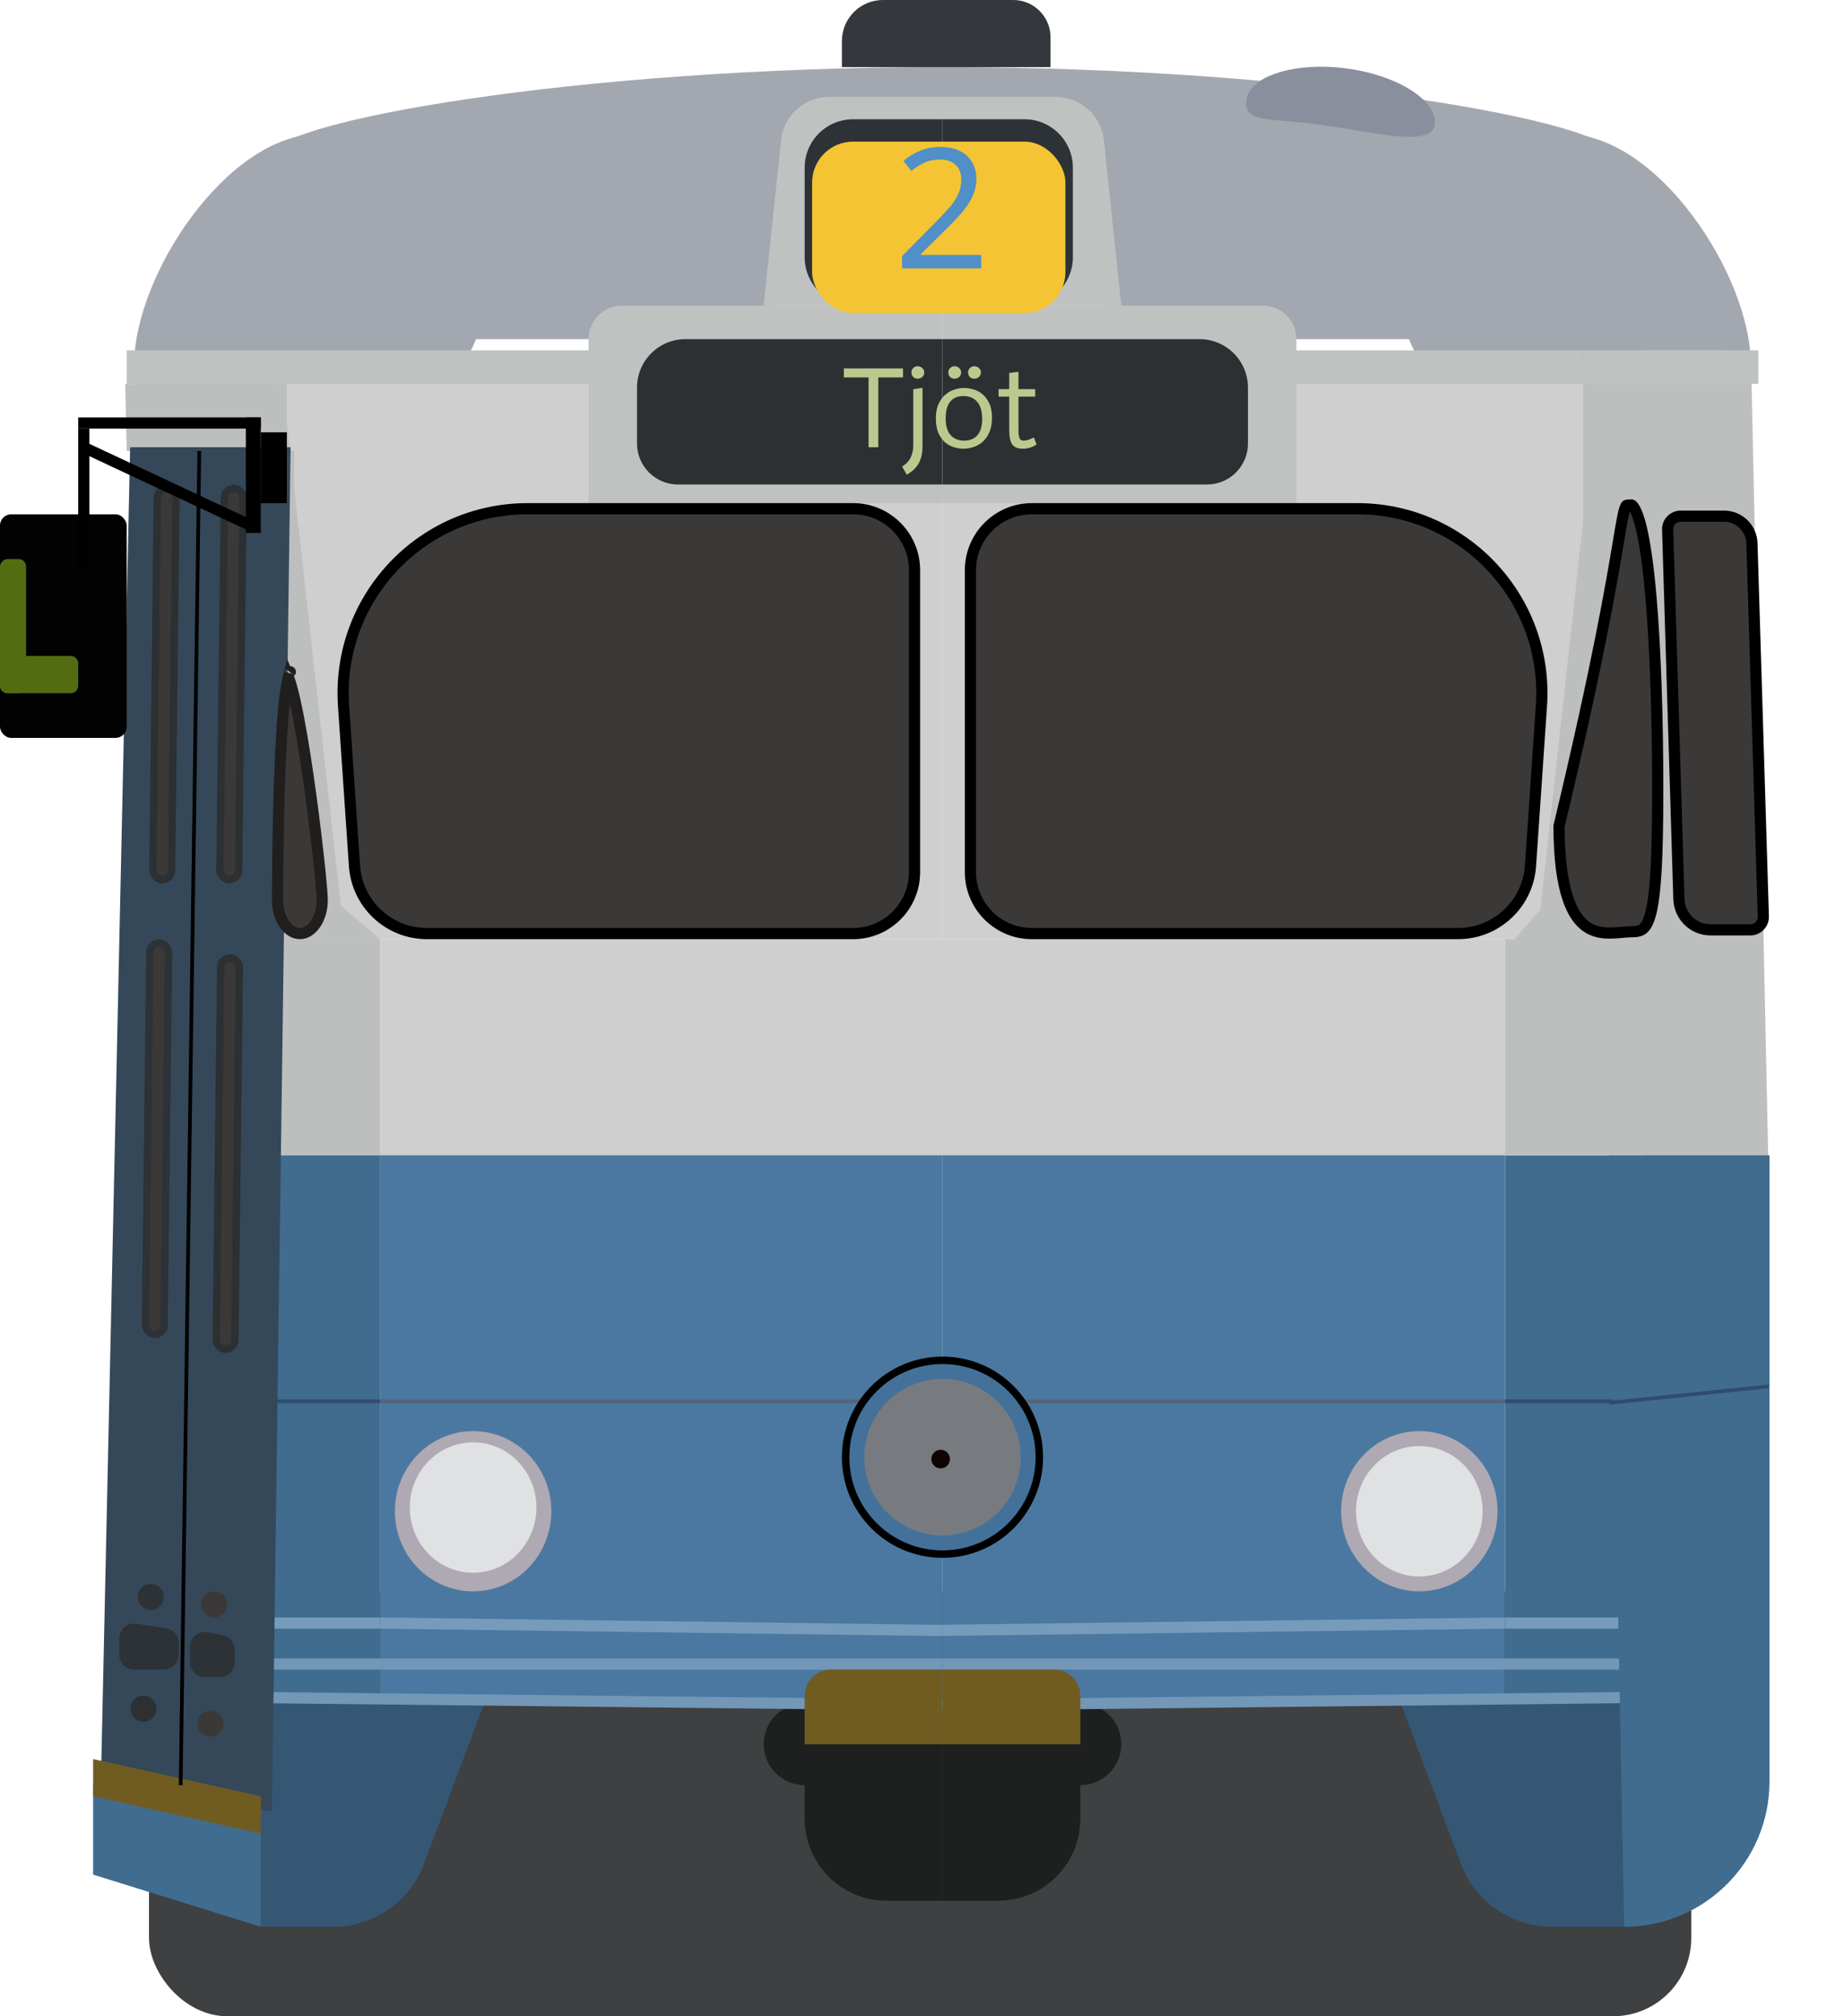 <svg width="495" height="541" viewBox="0 0 495 541" fill="none" xmlns="http://www.w3.org/2000/svg">
<rect x="40" y="427" width="414" height="114" rx="21" fill="#121415" fill-opacity="0.81"/>
<path d="M129.5 80C129.5 104.301 109.801 108 85.5 108C61.2 108 36 122.301 36 98C36 73.7 61.2 36 85.5 36C109.801 36 129.5 55.7 129.5 80Z" fill="#A3A7B0"/>
<rect x="102" y="309" width="151" height="148" fill="#4B78A0"/>
<path d="M102 376H253" stroke="#576379"/>
<line x1="102.02" y1="435.5" x2="253.02" y2="437.5" stroke="#779BBB" stroke-width="3"/>
<line x1="70" y1="455.5" x2="102" y2="455.5" stroke="#4D6D87" stroke-width="3"/>
<path d="M73 252H102V310H73V252Z" fill="#BDBFBF"/>
<path d="M73 310H102V457H70L73 310Z" fill="#406C90"/>
<path d="M73 376H102" stroke="#2F4C6E"/>
<line x1="70" y1="435.5" x2="102" y2="435.5" stroke="#779BBB" stroke-width="3"/>
<path d="M70 457H130L113.827 500.129C110.021 510.277 100.32 517 89.482 517H70V457Z" fill="#355774"/>
<line x1="70" y1="446.5" x2="253" y2="446.5" stroke="#7297B7" stroke-width="3"/>
<path d="M73 100H253V252H73V100Z" fill="#CFCFCF"/>
<g filter="url(#filter0_d_182_512)">
<line x1="164" y1="95.5" x2="81" y2="95.5" stroke="#BFC2C1" stroke-width="9"/>
</g>
<rect x="73" y="43" width="135" height="48" fill="#A3A7B0"/>
<path d="M433 41.5C433 50.06 352.411 57 253 57C153.589 57 73 50.06 73 41.5C73 32.94 153.589 18 253 18C352.411 18 433 32.94 433 41.5Z" fill="#A3A7B0"/>
<path d="M209.663 37.641C210.359 31.024 215.938 26 222.592 26H253V82H205L209.663 37.641Z" fill="#BFC2C1"/>
<path d="M158 91C158 86.029 162.029 82 167 82H253V135H158V91Z" fill="#BFC2C1"/>
<path d="M216 45C216 37.82 221.82 32 229 32H253V82H229C221.82 82 216 76.18 216 69V45Z" fill="#2D3236"/>
<path d="M253 91H184C176.82 91 171 96.82 171 104V119C171 125.075 175.925 130 182 130H253V91Z" fill="#2D3032"/>
<path d="M216 468H253V510H238C225.85 510 216 500.15 216 488V468Z" fill="#1E2020"/>
<circle cx="216" cy="468" r="11" fill="#1E2020"/>
<line x1="70.016" y1="455.5" x2="253.016" y2="457.5" stroke="#7297B7" stroke-width="3"/>
<path d="M216 455C216 451.134 219.134 448 223 448H253V468H216V455Z" fill="#705C21"/>
<path d="M376.5 80C376.5 104.301 396.199 108 420.5 108C444.801 108 470 122.301 470 98C470 73.7 444.801 36 420.5 36C396.199 36 376.5 55.7 376.5 80Z" fill="#A3A7B0"/>
<rect width="151" height="148" transform="matrix(-1 0 0 1 404 309)" fill="#4B78A0"/>
<path d="M404 376H253" stroke="#576379"/>
<line y1="-1.5" x2="151.013" y2="-1.5" transform="matrix(-1 0.013 0.013 1 404 437)" stroke="#779BBB" stroke-width="3"/>
<line y1="-1.5" x2="32" y2="-1.5" transform="matrix(-1 -1.54267e-09 -1.54267e-09 1 436 457)" stroke="#4D6D87" stroke-width="3"/>
<path d="M433 310H404V457H436L433 310Z" fill="#406C90"/>
<path d="M444 376H404" stroke="#2F4C6E"/>
<line y1="-1.5" x2="32" y2="-1.5" transform="matrix(-1 0 0 1 436 437)" stroke="#779BBB" stroke-width="3"/>
<path d="M436 457H376L392.173 500.129C395.979 510.277 405.68 517 416.518 517H436V457Z" fill="#355774"/>
<line y1="-1.5" x2="183" y2="-1.5" transform="matrix(-1 2.35286e-10 2.35286e-10 1 436 448)" stroke="#7297B7" stroke-width="3"/>
<path d="M425.5 100H253V252H433L425.5 100Z" fill="#CFCFCF"/>
<g filter="url(#filter1_d_182_512)">
<line y1="-4.5" x2="82" y2="-4.5" transform="matrix(1 0 0 -1 343 91)" stroke="#BFC2C1" stroke-width="9"/>
</g>
<rect width="135" height="48" transform="matrix(-1 0 0 1 433 43)" fill="#A3A7B0"/>
<path d="M296.337 37.641C295.641 31.024 290.062 26 283.408 26H253V82H301L296.337 37.641Z" fill="#BFC2C1"/>
<path d="M348 91C348 86.029 343.971 82 339 82H253V135H348V91Z" fill="#BFC2C1"/>
<path d="M288 45C288 37.82 282.18 32 275 32H253V82H275C282.18 82 288 76.18 288 69V45Z" fill="#2D3236"/>
<path d="M253 91H322C329.18 91 335 96.82 335 104V119C335 125.075 330.075 130 324 130H253V91Z" fill="#2D3032"/>
<path d="M290 468H253V510H268C280.15 510 290 500.15 290 488V468Z" fill="#1E2020"/>
<circle cx="11" cy="11" r="11" transform="matrix(-1 0 0 1 301 457)" fill="#1E2020"/>
<line y1="-1.5" x2="183.011" y2="-1.5" transform="matrix(-1 0.011 0.011 1 436 457)" stroke="#7297B7" stroke-width="3"/>
<path d="M290 455C290 451.134 286.866 448 283 448H253V468H290V455Z" fill="#705C21"/>
<rect x="102" y="252" width="302" height="58" fill="#CFCFCF"/>
<path d="M76 104.5L91.5 243L102 252H76L76 104.5Z" fill="#BDBFBF"/>
<path d="M92.222 189.377C90.266 160.776 112.939 136.5 141.606 136.5H229C238.113 136.5 245.5 143.887 245.5 153V234C245.5 243.113 238.113 250.5 229 250.5H114.613C104.36 250.5 95.858 242.56 95.159 232.33L92.222 189.377Z" fill="#3B3838" stroke="black" stroke-width="3"/>
<rect x="425" y="95" width="31" height="215" fill="#BDBFBF"/>
<path d="M441 94H462.171C466.522 94 470.075 97.478 470.169 101.828L475 326H441V94Z" fill="#BDBFBF"/>
<path d="M433 252H404V310H433V252Z" fill="#BDBFBF"/>
<path d="M430 94L413.5 244L404 255H430V94Z" fill="#BDBFBF"/>
<path d="M445 212C445 229.995 444.454 239.676 443.176 244.852C442.539 247.428 441.78 248.623 441.056 249.217C440.366 249.783 439.472 250 438 250C437.211 250 436.317 250.082 435.439 250.162C435.339 250.171 435.239 250.18 435.139 250.189C434.133 250.28 433.101 250.364 432.045 250.361C429.939 250.353 427.847 249.996 425.958 248.719C422.196 246.175 418.524 239.445 418.5 221.677C428.978 178.002 432.64 156.135 434.473 145.185C434.932 142.441 435.271 140.418 435.572 138.908C435.879 137.371 436.124 136.5 436.356 135.992C436.465 135.754 436.545 135.657 436.578 135.623C436.598 135.602 436.609 135.595 436.643 135.582C436.816 135.52 437.104 135.5 437.981 135.5C438.001 135.508 438.332 135.608 438.872 136.598C439.445 137.647 440.013 139.282 440.55 141.493C441.617 145.89 442.474 152.185 443.138 159.671C444.463 174.62 445 194.071 445 212Z" fill="#3B3838" stroke="black" stroke-width="3"/>
<path d="M447.657 142.107C447.596 140.133 449.18 138.5 451.155 138.5H462.791C466.844 138.5 470.163 141.72 470.287 145.771L473.343 245.893C473.404 247.867 471.82 249.5 469.845 249.5H459.179C454.586 249.5 450.824 245.851 450.683 241.259L447.657 142.107Z" fill="#3B3838" stroke="black" stroke-width="3"/>
<path d="M413.778 189.377C415.734 160.776 393.061 136.5 364.394 136.5H277C267.887 136.5 260.5 143.887 260.5 153V234C260.5 243.113 267.887 250.5 277 250.5H391.387C401.64 250.5 410.142 242.56 410.841 232.33L413.778 189.377Z" fill="#3B3838" stroke="black" stroke-width="3"/>
<path d="M432 310H475V478C475 499.539 457.539 517 436 517L432 310Z" fill="#406C90"/>
<g filter="url(#filter2_d_182_512)">
<line x1="425" y1="95.5" x2="472" y2="95.5" stroke="#BFC2C1" stroke-width="9"/>
</g>
<g filter="url(#filter3_d_182_512)">
<line x1="34" y1="95.5" x2="81" y2="95.5" stroke="#BFC2C1" stroke-width="9"/>
</g>
<path d="M33.609 103H77.002V121H34.002L33.609 103Z" fill="#BDBFBF"/>
<path d="M50 121H79V309H50V121Z" fill="#BDBFBF"/>
<g filter="url(#filter4_i_182_512)">
<path d="M32.933 116H76L71 482L25 478L32.933 116Z" fill="#354859"/>
</g>
<path d="M25 479L70 485.333V517L25 503V479Z" fill="#406C90"/>
<path d="M25 472L70 482V492L25 482V472Z" fill="#705C21"/>
<path d="M86.5 241.5C86.5 244.123 85.738 246.435 84.583 248.053C83.425 249.674 81.961 250.5 80.5 250.5C79.039 250.5 77.575 249.674 76.417 248.053C75.262 246.435 74.5 244.123 74.5 241.5C74.5 238.606 74.536 223.003 75.088 208.131C75.365 200.689 75.77 193.465 76.359 188.114C76.656 185.429 76.992 183.276 77.365 181.82C77.38 181.763 77.394 181.708 77.409 181.654C77.448 181.753 77.487 181.857 77.528 181.967C78.068 183.432 78.647 185.59 79.243 188.275C80.429 193.626 81.633 200.852 82.712 208.291C83.789 215.722 84.738 223.337 85.418 229.453C86.102 235.617 86.5 240.152 86.5 241.5ZM77.96 180.221C77.96 180.223 77.95 180.238 77.929 180.26C77.949 180.23 77.96 180.219 77.96 180.221Z" fill="#3B3838" stroke="#211E1E" stroke-width="3"/>
<rect x="42.273" y="131.012" width="5" height="105" rx="2.5" transform="rotate(0.687 42.273 131.012)" fill="#3B3838" stroke="#2D3032" stroke-width="2"/>
<rect x="40.273" y="253.012" width="5" height="105" rx="2.5" transform="rotate(0.687 40.273 253.012)" fill="#3B3838" stroke="#2D3236" stroke-width="2"/>
<rect x="59.273" y="257.012" width="5" height="105" rx="2.5" transform="rotate(0.687 59.273 257.012)" fill="#3B3838" stroke="#2D3032" stroke-width="2"/>
<rect x="60.273" y="131.012" width="5" height="105" rx="2.5" transform="rotate(0.687 60.273 131.012)" fill="#3B3838" stroke="#2D3032" stroke-width="2"/>
<circle cx="38.5" cy="458.5" r="3.5" fill="#2D3032"/>
<circle cx="56.5" cy="462.5" r="3.5" fill="#3B3838"/>
<circle cx="40.5" cy="428.5" r="3.5" fill="#2D3236"/>
<circle cx="57.5" cy="430.5" r="3.5" fill="#3B3838"/>
<path d="M32 439.647C32 437.201 34.176 435.327 36.595 435.691L44.595 436.895C46.552 437.19 48 438.871 48 440.851V444C48 446.209 46.209 448 44 448H36C33.791 448 32 446.209 32 444V439.647Z" fill="#2D3236"/>
<path d="M51 441.882C51 439.357 53.311 437.464 55.787 437.96L59.787 438.763C61.655 439.138 63 440.779 63 442.685V446C63 448.209 61.209 450 59 450H55C52.791 450 51 448.209 51 446V441.882Z" fill="#2D3236"/>
<line x1="53.5" y1="121.007" x2="48.5" y2="479.007" stroke="black"/>
<circle cx="253" cy="391" r="26" fill="#43719A" stroke="black" stroke-width="2"/>
<path d="M474.785 372L432.022 376.41" stroke="#2F4C6E"/>
<circle cx="253" cy="391" r="21" fill="#777B80"/>
<circle cx="252.5" cy="391.5" r="2.5" fill="#0E0404"/>
<ellipse cx="381" cy="405.5" rx="21" ry="21.5" fill="#AEA9B3"/>
<ellipse cx="127" cy="405.5" rx="21" ry="21.5" fill="#AEA9B3"/>
<ellipse cx="127" cy="404.5" rx="17" ry="17.5" fill="#DFE1E2"/>
<ellipse cx="381" cy="405.5" rx="17" ry="17.5" fill="#DFE1E2"/>
<g filter="url(#filter5_d_182_512)">
<path d="M385.146 29.454C384.308 35.75 368.179 31.312 354.219 29.454C340.259 27.596 333.754 29.021 334.592 22.726C335.43 16.43 347.541 12.516 361.501 14.374C375.461 16.232 385.984 23.159 385.146 29.454Z" fill="#8A8F9D"/>
</g>
<path d="M226 11C226 4.925 230.925 0 237 0H272C277.523 0 282 4.477 282 10V18H226V11Z" fill="#34373B"/>
<rect y="138" width="34" height="60" rx="3" fill="#020202"/>
<rect y="186" width="36" height="7" rx="2" transform="rotate(-90 0 186)" fill="#536C12"/>
<path d="M0 176H19C20.105 176 21 176.895 21 178V184C21 185.105 20.105 186 19 186H2C0.895 186 0 185.105 0 184V176Z" fill="#536C12"/>
<line x1="68" y1="112" x2="68" y2="143" stroke="black" stroke-width="4"/>
<line x1="70" y1="113.5" x2="21" y2="113.5" stroke="black" stroke-width="3"/>
<line x1="22.5" y1="115" x2="22.5" y2="153" stroke="black" stroke-width="3"/>
<line x1="21.636" y1="119.641" x2="68.636" y2="141.641" stroke="black" stroke-width="3"/>
<rect x="70" y="116" width="7" height="19" fill="black"/>
<g filter="url(#filter6_i_182_512)">
<rect x="218" y="34" width="68" height="46" rx="11" fill="#F4C434"/>
</g>
<path d="M263.4 72H242.16V68.715L250.575 60.21C252.195 58.59 253.56 57.15 254.67 55.89C255.78 54.63 256.62 53.4 257.19 52.2C257.76 50.97 258.045 49.635 258.045 48.195C258.045 46.425 257.52 45.09 256.47 44.19C255.42 43.26 254.055 42.795 252.375 42.795C250.815 42.795 249.435 43.065 248.235 43.605C247.065 44.145 245.865 44.895 244.635 45.855L242.52 43.2C243.36 42.48 244.275 41.835 245.265 41.265C246.285 40.695 247.38 40.245 248.55 39.915C249.75 39.585 251.025 39.42 252.375 39.42C254.385 39.42 256.11 39.765 257.55 40.455C258.99 41.145 260.1 42.135 260.88 43.425C261.69 44.685 262.095 46.2 262.095 47.97C262.095 49.23 261.9 50.43 261.51 51.57C261.12 52.68 260.565 53.775 259.845 54.855C259.125 55.935 258.255 57.03 257.235 58.14C256.215 59.25 255.09 60.405 253.86 61.605L247.155 68.22V68.4H263.4V72Z" fill="#508FC7"/>
<path d="M233.161 101.276H226.527V98.858H242.399V101.276H235.765V120H233.161V101.276ZM247.635 104.066V119.721C247.635 121.581 247.294 123.11 246.612 124.309C245.93 125.528 244.866 126.551 243.419 127.378L242.148 125.177C242.768 124.805 243.274 124.392 243.667 123.937C244.06 123.503 244.359 123.028 244.566 122.511C244.793 122.015 244.948 121.498 245.031 120.961C245.114 120.444 245.155 119.917 245.155 119.38V104.438L247.635 104.066ZM244.659 99.943C244.659 99.468 244.814 99.075 245.124 98.765C245.455 98.434 245.858 98.269 246.333 98.269C246.829 98.269 247.242 98.434 247.573 98.765C247.924 99.075 248.1 99.468 248.1 99.943C248.1 100.418 247.924 100.821 247.573 101.152C247.242 101.462 246.829 101.617 246.333 101.617C245.858 101.617 245.455 101.462 245.124 101.152C244.814 100.821 244.659 100.418 244.659 99.943ZM253.854 112.281C253.854 114.286 254.299 115.784 255.187 116.776C256.097 117.747 257.316 118.233 258.845 118.233C260.354 118.233 261.532 117.747 262.379 116.776C263.227 115.805 263.65 114.348 263.65 112.405C263.65 110.338 263.196 108.799 262.286 107.786C261.398 106.773 260.178 106.267 258.628 106.267C257.078 106.267 255.89 106.773 255.063 107.786C254.257 108.778 253.854 110.276 253.854 112.281ZM251.219 112.25C251.219 110.679 251.467 109.377 251.963 108.344C252.459 107.29 253.09 106.453 253.854 105.833C254.619 105.192 255.435 104.748 256.303 104.5C257.192 104.231 258.029 104.097 258.814 104.097C259.558 104.097 260.364 104.221 261.232 104.469C262.121 104.696 262.937 105.12 263.681 105.74C264.425 106.339 265.045 107.156 265.541 108.189C266.037 109.202 266.285 110.493 266.285 112.064C266.285 113.697 266.027 115.05 265.51 116.125C265.014 117.2 264.384 118.057 263.619 118.698C262.855 119.318 262.028 119.752 261.139 120C260.251 120.269 259.424 120.403 258.659 120.403C257.874 120.403 257.047 120.279 256.179 120.031C255.311 119.783 254.505 119.359 253.761 118.76C253.038 118.14 252.428 117.303 251.932 116.249C251.457 115.195 251.219 113.862 251.219 112.25ZM254.567 99.943C254.567 99.468 254.722 99.075 255.032 98.765C255.363 98.434 255.766 98.269 256.241 98.269C256.737 98.269 257.151 98.434 257.481 98.765C257.833 99.075 258.008 99.468 258.008 99.943C258.008 100.418 257.833 100.821 257.481 101.152C257.151 101.462 256.737 101.617 256.241 101.617C255.766 101.617 255.363 101.462 255.032 101.152C254.722 100.821 254.567 100.418 254.567 99.943ZM259.868 99.943C259.868 99.468 260.023 99.075 260.333 98.765C260.664 98.434 261.067 98.269 261.542 98.269C262.038 98.269 262.452 98.434 262.782 98.765C263.134 99.075 263.309 99.468 263.309 99.943C263.309 100.418 263.134 100.821 262.782 101.152C262.452 101.462 262.038 101.617 261.542 101.617C261.067 101.617 260.664 101.462 260.333 101.152C260.023 100.821 259.868 100.418 259.868 99.943ZM273.394 99.757V104.407H277.889V106.422H273.394V114.699C273.394 115.381 273.404 115.949 273.425 116.404C273.466 116.859 273.539 117.22 273.642 117.489C273.745 117.758 273.89 117.954 274.076 118.078C274.262 118.181 274.5 118.233 274.789 118.233C275.574 118.212 276.484 117.923 277.517 117.365L278.261 119.256C277.579 119.711 276.938 120.01 276.339 120.155C275.76 120.32 275.182 120.403 274.603 120.403C273.239 120.403 272.278 120.021 271.72 119.256C271.183 118.471 270.914 117.179 270.914 115.381V106.422H268.062V104.407H270.914V100.067L273.394 99.757Z" fill="#BACA8F"/>
<defs>
<filter id="filter0_d_182_512" x="81" y="91" width="83" height="12" filterUnits="userSpaceOnUse" color-interpolation-filters="sRGB">
<feFlood flood-opacity="0" result="BackgroundImageFix"/>
<feColorMatrix in="SourceAlpha" type="matrix" values="0 0 0 0 0 0 0 0 0 0 0 0 0 0 0 0 0 0 127 0" result="hardAlpha"/>
<feOffset dy="3"/>
<feComposite in2="hardAlpha" operator="out"/>
<feColorMatrix type="matrix" values="0 0 0 0 0 0 0 0 0 0 0 0 0 0 0 0 0 0 0.66 0"/>
<feBlend mode="normal" in2="BackgroundImageFix" result="effect1_dropShadow_182_512"/>
<feBlend mode="normal" in="SourceGraphic" in2="effect1_dropShadow_182_512" result="shape"/>
</filter>
<filter id="filter1_d_182_512" x="343" y="91" width="82" height="12" filterUnits="userSpaceOnUse" color-interpolation-filters="sRGB">
<feFlood flood-opacity="0" result="BackgroundImageFix"/>
<feColorMatrix in="SourceAlpha" type="matrix" values="0 0 0 0 0 0 0 0 0 0 0 0 0 0 0 0 0 0 127 0" result="hardAlpha"/>
<feOffset dy="3"/>
<feComposite in2="hardAlpha" operator="out"/>
<feColorMatrix type="matrix" values="0 0 0 0 0 0 0 0 0 0 0 0 0 0 0 0 0 0 0.66 0"/>
<feBlend mode="normal" in2="BackgroundImageFix" result="effect1_dropShadow_182_512"/>
<feBlend mode="normal" in="SourceGraphic" in2="effect1_dropShadow_182_512" result="shape"/>
</filter>
<filter id="filter2_d_182_512" x="425" y="91" width="47" height="12" filterUnits="userSpaceOnUse" color-interpolation-filters="sRGB">
<feFlood flood-opacity="0" result="BackgroundImageFix"/>
<feColorMatrix in="SourceAlpha" type="matrix" values="0 0 0 0 0 0 0 0 0 0 0 0 0 0 0 0 0 0 127 0" result="hardAlpha"/>
<feOffset dy="3"/>
<feComposite in2="hardAlpha" operator="out"/>
<feColorMatrix type="matrix" values="0 0 0 0 0 0 0 0 0 0 0 0 0 0 0 0 0 0 0.66 0"/>
<feBlend mode="normal" in2="BackgroundImageFix" result="effect1_dropShadow_182_512"/>
<feBlend mode="normal" in="SourceGraphic" in2="effect1_dropShadow_182_512" result="shape"/>
</filter>
<filter id="filter3_d_182_512" x="34" y="91" width="47" height="12" filterUnits="userSpaceOnUse" color-interpolation-filters="sRGB">
<feFlood flood-opacity="0" result="BackgroundImageFix"/>
<feColorMatrix in="SourceAlpha" type="matrix" values="0 0 0 0 0 0 0 0 0 0 0 0 0 0 0 0 0 0 127 0" result="hardAlpha"/>
<feOffset dy="3"/>
<feComposite in2="hardAlpha" operator="out"/>
<feColorMatrix type="matrix" values="0 0 0 0 0 0 0 0 0 0 0 0 0 0 0 0 0 0 0.66 0"/>
<feBlend mode="normal" in2="BackgroundImageFix" result="effect1_dropShadow_182_512"/>
<feBlend mode="normal" in="SourceGraphic" in2="effect1_dropShadow_182_512" result="shape"/>
</filter>
<filter id="filter4_i_182_512" x="25" y="116" width="53" height="370" filterUnits="userSpaceOnUse" color-interpolation-filters="sRGB">
<feFlood flood-opacity="0" result="BackgroundImageFix"/>
<feBlend mode="normal" in="SourceGraphic" in2="BackgroundImageFix" result="shape"/>
<feColorMatrix in="SourceAlpha" type="matrix" values="0 0 0 0 0 0 0 0 0 0 0 0 0 0 0 0 0 0 127 0" result="hardAlpha"/>
<feOffset dx="2" dy="4"/>
<feGaussianBlur stdDeviation="2"/>
<feComposite in2="hardAlpha" operator="arithmetic" k2="-1" k3="1"/>
<feColorMatrix type="matrix" values="0 0 0 0 0 0 0 0 0 0 0 0 0 0 0 0 0 0 0.68 0"/>
<feBlend mode="normal" in2="shape" result="effect1_innerShadow_182_512"/>
</filter>
<filter id="filter5_d_182_512" x="330.52" y="13.91" width="58.673" height="26.803" filterUnits="userSpaceOnUse" color-interpolation-filters="sRGB">
<feFlood flood-opacity="0" result="BackgroundImageFix"/>
<feColorMatrix in="SourceAlpha" type="matrix" values="0 0 0 0 0 0 0 0 0 0 0 0 0 0 0 0 0 0 127 0" result="hardAlpha"/>
<feOffset dy="4"/>
<feGaussianBlur stdDeviation="2"/>
<feComposite in2="hardAlpha" operator="out"/>
<feColorMatrix type="matrix" values="0 0 0 0 0 0 0 0 0 0 0 0 0 0 0 0 0 0 0.55 0"/>
<feBlend mode="normal" in2="BackgroundImageFix" result="effect1_dropShadow_182_512"/>
<feBlend mode="normal" in="SourceGraphic" in2="effect1_dropShadow_182_512" result="shape"/>
</filter>
<filter id="filter6_i_182_512" x="218" y="34" width="68" height="50" filterUnits="userSpaceOnUse" color-interpolation-filters="sRGB">
<feFlood flood-opacity="0" result="BackgroundImageFix"/>
<feBlend mode="normal" in="SourceGraphic" in2="BackgroundImageFix" result="shape"/>
<feColorMatrix in="SourceAlpha" type="matrix" values="0 0 0 0 0 0 0 0 0 0 0 0 0 0 0 0 0 0 127 0" result="hardAlpha"/>
<feOffset dy="4"/>
<feGaussianBlur stdDeviation="2"/>
<feComposite in2="hardAlpha" operator="arithmetic" k2="-1" k3="1"/>
<feColorMatrix type="matrix" values="0 0 0 0 0 0 0 0 0 0 0 0 0 0 0 0 0 0 0.25 0"/>
<feBlend mode="normal" in2="shape" result="effect1_innerShadow_182_512"/>
</filter>
</defs>
</svg>
